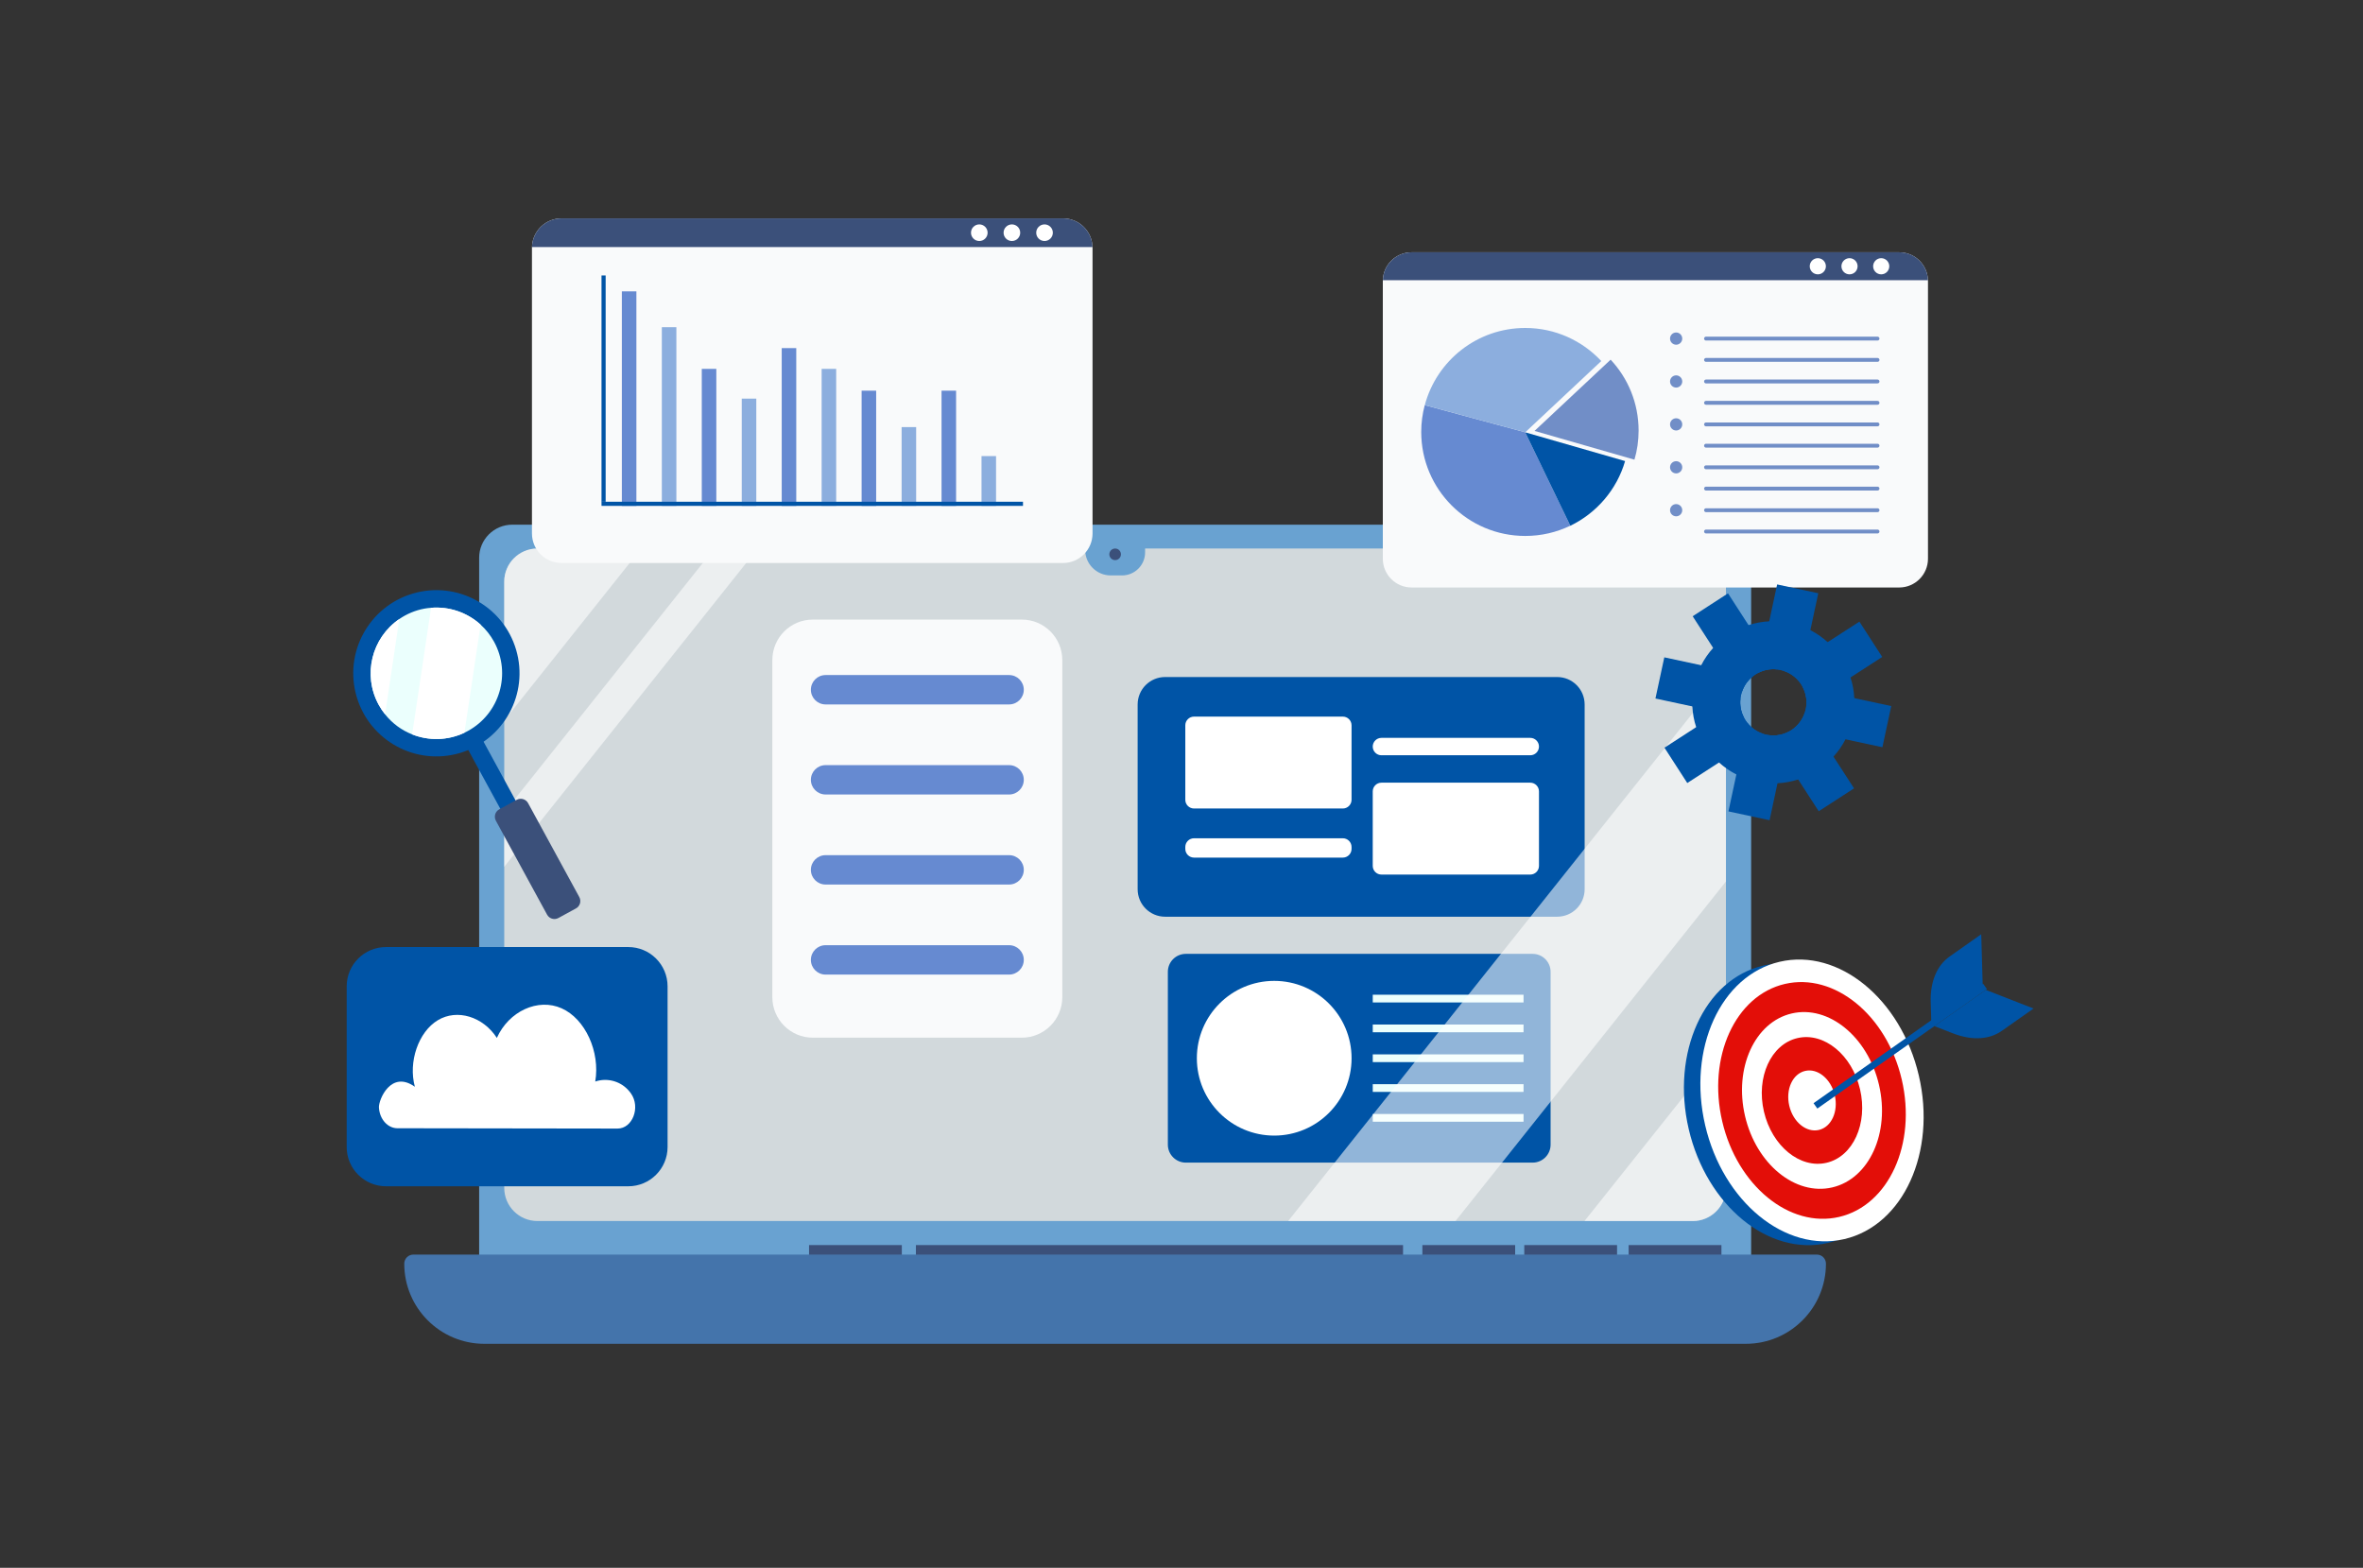 <svg width="422" height="280" viewBox="0 0 422 280" fill="none" xmlns="http://www.w3.org/2000/svg">
<rect x="0" y="0" width="422" height="280" fill="#333333" stroke="none"/>
<g clip-path="url(#clip0_18103_18319)">
<path d="M85.57 225.259V99.628C85.57 96.355 88.222 93.704 91.494 93.704H306.807C310.08 93.704 312.731 96.355 312.731 99.628V225.259C312.731 228.532 310.08 231.183 306.807 231.183H91.487C88.222 231.183 85.57 228.532 85.57 225.259Z" fill="#69A2D1"/>
<path d="M308.229 103.88V212.155C308.229 215.421 305.578 218.072 302.312 218.072H95.975C92.702 218.072 90.051 215.421 90.051 212.155V103.88C90.051 100.615 92.702 97.963 95.975 97.963H302.312C305.578 97.963 308.229 100.615 308.229 103.88Z" fill="#D2D9DC"/>
<path d="M193.797 98.205V95.865H204.499V98.654C204.499 100.926 202.655 102.769 200.384 102.769H198.361C195.841 102.769 193.797 100.725 193.797 98.205Z" fill="#69A2D1"/>
<path d="M199.149 100.035C199.721 100.035 200.185 99.571 200.185 98.999C200.185 98.427 199.721 97.964 199.149 97.964C198.577 97.964 198.113 98.427 198.113 98.999C198.113 99.571 198.577 100.035 199.149 100.035Z" fill="#3B507A"/>
<path d="M137.93 178.089V117.89C137.93 113.892 141.168 110.654 145.165 110.654H182.477C186.474 110.654 189.712 113.892 189.712 117.89V178.089C189.712 182.086 186.474 185.325 182.477 185.325H145.165C141.168 185.331 137.93 182.086 137.93 178.089Z" fill="#F9FAFB"/>
<path d="M144.812 123.185C144.812 121.735 145.986 120.562 147.436 120.562H180.211C181.661 120.562 182.835 121.735 182.835 123.185C182.835 124.635 181.661 125.809 180.211 125.809H147.436C145.986 125.809 144.812 124.635 144.812 123.185Z" fill="#668AD1"/>
<path d="M144.812 139.272C144.812 137.822 145.986 136.649 147.436 136.649H180.211C181.661 136.649 182.835 137.822 182.835 139.272C182.835 140.722 181.661 141.896 180.211 141.896H147.436C145.986 141.889 144.812 140.715 144.812 139.272Z" fill="#668AD1"/>
<path d="M144.812 155.353C144.812 153.903 145.986 152.729 147.436 152.729H180.211C181.661 152.729 182.835 153.903 182.835 155.353C182.835 156.802 181.661 157.976 180.211 157.976H147.436C145.986 157.976 144.812 156.802 144.812 155.353Z" fill="#668AD1"/>
<path d="M144.812 171.433C144.812 169.983 145.986 168.809 147.436 168.809H180.211C181.661 168.809 182.835 169.983 182.835 171.433C182.835 172.883 181.661 174.057 180.211 174.057H147.436C145.986 174.057 144.812 172.883 144.812 171.433Z" fill="#668AD1"/>
<path d="M208.562 204.429V173.566C208.562 171.792 209.999 170.356 211.773 170.356H273.705C275.48 170.356 276.916 171.792 276.916 173.566V204.429C276.916 206.203 275.48 207.64 273.705 207.64H211.773C210.006 207.64 208.562 206.197 208.562 204.429Z" fill="#0054A6"/>
<path d="M213.742 188.998C213.742 181.368 219.929 175.182 227.558 175.182C235.187 175.182 241.373 181.368 241.373 188.998C241.373 196.627 235.187 202.813 227.558 202.813C219.929 202.813 213.742 196.627 213.742 188.998Z" fill="white"/>
<path d="M272.083 177.654H245.156V179.035H272.083V177.654Z" fill="#EBFFFD"/>
<path d="M272.083 182.977H245.156V184.358H272.083V182.977Z" fill="#EBFFFD"/>
<path d="M272.083 188.307H245.156V189.688H272.083V188.307Z" fill="#EBFFFD"/>
<path d="M272.083 193.631H245.156V195.011H272.083V193.631Z" fill="#EBFFFD"/>
<path d="M272.083 198.954H245.156V200.335H272.083V198.954Z" fill="#EBFFFD"/>
<path d="M203.168 158.812V125.823C203.168 123.109 205.364 120.914 208.077 120.914H278.087C280.801 120.914 282.996 123.109 282.996 125.823V158.812C282.996 161.525 280.801 163.721 278.087 163.721H208.077C205.364 163.721 203.168 161.525 203.168 158.812Z" fill="#0054A6"/>
<path d="M211.68 142.842V129.537C211.68 128.681 212.377 127.984 213.233 127.984H239.815C240.671 127.984 241.368 128.681 241.368 129.537V142.842C241.368 143.698 240.671 144.395 239.815 144.395H213.233C212.377 144.395 211.68 143.698 211.68 142.842Z" fill="white"/>
<path d="M211.68 151.611V151.265C211.68 150.409 212.377 149.712 213.233 149.712H239.815C240.671 149.712 241.368 150.409 241.368 151.265V151.611C241.368 152.467 240.671 153.164 239.815 153.164H213.233C212.377 153.164 211.68 152.467 211.68 151.611Z" fill="white"/>
<path d="M245.152 154.641V141.337C245.152 140.481 245.85 139.783 246.706 139.783H273.288C274.144 139.783 274.841 140.481 274.841 141.337V154.641C274.841 155.498 274.144 156.195 273.288 156.195H246.706C245.85 156.195 245.152 155.504 245.152 154.641Z" fill="white"/>
<path d="M245.152 133.335C245.152 132.479 245.85 131.781 246.706 131.781H273.288C274.144 131.781 274.841 132.479 274.841 133.335C274.841 134.191 274.144 134.888 273.288 134.888H246.706C245.85 134.888 245.152 134.191 245.152 133.335Z" fill="white"/>
<g opacity="0.569">
<path d="M308.232 186.353V212.155C308.232 215.42 305.581 218.072 302.315 218.072H282.969L308.232 186.353Z" fill="white"/>
<path d="M308.232 119.898V157.431L259.936 218.072H230.047L308.232 119.898Z" fill="white"/>
<path d="M114.513 97.963L90.051 128.681V103.88C90.051 100.614 92.702 97.963 95.975 97.963H114.513Z" fill="white"/>
<path d="M135.323 97.963L90.051 154.807V145.072L127.569 97.963H135.323Z" fill="white"/>
</g>
<path d="M250.565 222.366H163.57V232.032H250.565V222.366Z" fill="#3B507A"/>
<path d="M270.586 222.366H254.016V232.032H270.586V222.366Z" fill="#3B507A"/>
<path d="M288.785 222.366H272.215V232.032H288.785V222.366Z" fill="#3B507A"/>
<path d="M307.426 222.366H290.855V232.032H307.426V222.366Z" fill="#3B507A"/>
<path d="M161.055 222.366H144.484V232.032H161.055V222.366Z" fill="#3B507A"/>
<path d="M72.195 225.687C72.195 224.79 72.92 224.065 73.818 224.065H324.467C325.365 224.065 326.09 224.79 326.09 225.687C326.09 233.593 319.682 240 311.777 240H86.508C78.603 240 72.195 233.593 72.195 225.687Z" fill="#4474AB"/>
<path d="M82.912 126.145L80.184 127.632L93.072 151.276L95.8 149.788L82.912 126.145Z" fill="#0054A6"/>
<path d="M97.7 163.351L88.558 146.581C88.164 145.855 88.428 144.942 89.154 144.549L92.28 142.844C93.006 142.45 93.919 142.714 94.312 143.44L103.454 160.21C103.848 160.936 103.584 161.849 102.858 162.242L99.733 163.947C99.002 164.35 98.094 164.077 97.7 163.351Z" fill="#3B507A"/>
<path d="M82.127 134.485C89.991 132.169 94.489 123.916 92.173 116.051C89.857 108.187 81.604 103.689 73.74 106.005C65.875 108.321 61.377 116.574 63.694 124.438C66.01 132.303 74.262 136.801 82.127 134.485Z" fill="#0054A6"/>
<path d="M88.24 114.625C91.342 120.319 89.244 127.444 83.552 130.552C83.354 130.661 83.147 130.765 82.945 130.861C79.905 132.296 76.536 132.316 73.603 131.157C71.739 130.425 70.065 129.212 68.77 127.578C68.343 127.056 67.957 126.479 67.625 125.864C64.712 120.518 66.387 113.914 71.315 110.555C71.631 110.333 71.972 110.124 72.313 109.937C73.801 109.125 75.393 108.663 76.978 108.549C80.191 108.287 83.416 109.367 85.825 111.558C86.776 112.415 87.598 113.447 88.24 114.625Z" fill="#EBFFFD"/>
<path d="M71.315 110.555L68.777 127.576C68.35 127.054 67.964 126.477 67.632 125.862C64.712 120.518 66.388 113.914 71.315 110.555Z" fill="white"/>
<path d="M85.832 111.563L82.943 130.861C79.903 132.296 76.534 132.316 73.602 131.157L76.985 108.554C80.195 108.285 83.421 109.365 85.832 111.563Z" fill="white"/>
<path d="M344.312 50.199V99.786C344.312 102.616 342.012 104.923 339.175 104.923H252.097C249.252 104.923 246.953 102.623 246.953 99.786V50.199C246.953 50.15 246.953 50.095 246.96 50.047C247.029 47.285 249.301 45.062 252.097 45.062H339.175C341.957 45.062 344.229 47.285 344.305 50.047C344.312 50.095 344.312 50.15 344.312 50.199Z" fill="#F9FAFB"/>
<path d="M287.635 64.235L274.047 76.96L291.888 82.096C292.378 80.453 292.633 78.699 292.633 76.904C292.633 72.009 290.742 67.549 287.635 64.235Z" fill="#718EC7"/>
<path d="M254.441 72.354C254.033 73.887 253.812 75.489 253.812 77.146C253.812 87.399 262.125 95.719 272.385 95.719C275.271 95.719 277.992 95.063 280.436 93.889L272.378 77.201L254.441 72.354Z" fill="#668AD1"/>
<path d="M280.436 93.896H280.443C285.138 91.624 288.749 87.434 290.22 82.345L272.379 77.208L280.436 93.896Z" fill="#0054A6"/>
<path d="M285.968 64.483C282.578 60.852 277.751 58.573 272.394 58.573C263.791 58.573 256.562 64.414 254.449 72.354L272.387 77.208L285.968 64.483Z" fill="#8CAEDE"/>
<path d="M299.337 61.563C299.939 61.563 300.428 61.075 300.428 60.472C300.428 59.87 299.939 59.381 299.337 59.381C298.735 59.381 298.246 59.87 298.246 60.472C298.246 61.075 298.735 61.563 299.337 61.563Z" fill="#718EC7"/>
<path d="M304.672 60.472H335.3" stroke="#718EC7" stroke-width="0.69" stroke-miterlimit="10" stroke-linecap="round" stroke-linejoin="round"/>
<path d="M304.672 64.276H335.3" stroke="#718EC7" stroke-width="0.69" stroke-miterlimit="10" stroke-linecap="round" stroke-linejoin="round"/>
<path d="M299.337 69.22C299.939 69.22 300.428 68.731 300.428 68.129C300.428 67.527 299.939 67.038 299.337 67.038C298.735 67.038 298.246 67.527 298.246 68.129C298.246 68.731 298.735 69.22 299.337 69.22Z" fill="#718EC7"/>
<path d="M304.672 68.129H335.3" stroke="#718EC7" stroke-width="0.69" stroke-miterlimit="10" stroke-linecap="round" stroke-linejoin="round"/>
<path d="M304.672 71.941H335.3" stroke="#718EC7" stroke-width="0.69" stroke-miterlimit="10" stroke-linecap="round" stroke-linejoin="round"/>
<path d="M299.337 76.884C299.939 76.884 300.428 76.395 300.428 75.793C300.428 75.19 299.939 74.702 299.337 74.702C298.735 74.702 298.246 75.19 298.246 75.793C298.246 76.395 298.735 76.884 299.337 76.884Z" fill="#718EC7"/>
<path d="M304.672 75.793H335.3" stroke="#718EC7" stroke-width="0.69" stroke-miterlimit="10" stroke-linecap="round" stroke-linejoin="round"/>
<path d="M304.672 79.597H335.3" stroke="#718EC7" stroke-width="0.69" stroke-miterlimit="10" stroke-linecap="round" stroke-linejoin="round"/>
<path d="M299.337 84.547C299.939 84.547 300.428 84.059 300.428 83.457C300.428 82.854 299.939 82.366 299.337 82.366C298.735 82.366 298.246 82.854 298.246 83.457C298.246 84.059 298.735 84.547 299.337 84.547Z" fill="#718EC7"/>
<path d="M304.672 83.457H335.3" stroke="#718EC7" stroke-width="0.69" stroke-miterlimit="10" stroke-linecap="round" stroke-linejoin="round"/>
<path d="M304.672 87.261H335.3" stroke="#718EC7" stroke-width="0.69" stroke-miterlimit="10" stroke-linecap="round" stroke-linejoin="round"/>
<path d="M299.337 92.212C299.939 92.212 300.428 91.723 300.428 91.121C300.428 90.518 299.939 90.03 299.337 90.03C298.735 90.03 298.246 90.518 298.246 91.121C298.246 91.723 298.735 92.212 299.337 92.212Z" fill="#718EC7"/>
<path d="M304.672 91.121H335.3" stroke="#718EC7" stroke-width="0.69" stroke-miterlimit="10" stroke-linecap="round" stroke-linejoin="round"/>
<path d="M304.672 94.925H335.3" stroke="#718EC7" stroke-width="0.69" stroke-miterlimit="10" stroke-linecap="round" stroke-linejoin="round"/>
<path d="M344.303 50.047H246.965C247.034 47.285 249.305 45.062 252.102 45.062H339.18C341.955 45.062 344.227 47.285 344.303 50.047Z" fill="#3B507A"/>
<path d="M324.638 48.997C325.435 48.997 326.081 48.351 326.081 47.554C326.081 46.757 325.435 46.111 324.638 46.111C323.841 46.111 323.195 46.757 323.195 47.554C323.195 48.351 323.841 48.997 324.638 48.997Z" fill="white"/>
<path d="M330.299 48.997C331.095 48.997 331.742 48.351 331.742 47.554C331.742 46.757 331.095 46.111 330.299 46.111C329.502 46.111 328.855 46.757 328.855 47.554C328.855 48.351 329.502 48.997 330.299 48.997Z" fill="white"/>
<path d="M335.959 48.997C336.756 48.997 337.402 48.351 337.402 47.554C337.402 46.757 336.756 46.111 335.959 46.111C335.162 46.111 334.516 46.757 334.516 47.554C334.516 48.351 335.162 48.997 335.959 48.997Z" fill="white"/>
<path d="M195.113 44.282V95.271C195.113 98.184 192.745 100.552 189.832 100.552H100.289C97.368 100.552 95 98.184 95 95.271V44.282C95 44.227 95 44.178 95.007 44.123C95.083 41.285 97.416 39 100.289 39H189.832C192.697 39 195.031 41.285 195.106 44.123C195.113 44.178 195.113 44.227 195.113 44.282Z" fill="#F9FAFB"/>
<path d="M195.107 44.123H95.008C95.084 41.285 97.417 39 100.29 39H189.832C192.698 39 195.031 41.285 195.107 44.123Z" fill="#3B507A"/>
<path d="M174.891 43.046C175.711 43.046 176.375 42.381 176.375 41.562C176.375 40.742 175.711 40.077 174.891 40.077C174.071 40.077 173.406 40.742 173.406 41.562C173.406 42.381 174.071 43.046 174.891 43.046Z" fill="white"/>
<path d="M180.711 43.046C181.531 43.046 182.195 42.381 182.195 41.562C182.195 40.742 181.531 40.077 180.711 40.077C179.891 40.077 179.227 40.742 179.227 41.562C179.227 42.381 179.891 43.046 180.711 43.046Z" fill="white"/>
<path d="M186.539 43.046C187.359 43.046 188.024 42.381 188.024 41.562C188.024 40.742 187.359 40.077 186.539 40.077C185.719 40.077 185.055 40.742 185.055 41.562C185.055 42.381 185.719 43.046 186.539 43.046Z" fill="white"/>
<path d="M113.651 52.036H111.055V90.355H113.651V52.036Z" fill="#668AD1"/>
<path d="M120.791 58.436H118.195V90.355H120.791V58.436Z" fill="#8CAEDE"/>
<path d="M127.924 65.879H125.328V90.348H127.924V65.879Z" fill="#668AD1"/>
<path d="M135.065 71.195H132.469V90.355H135.065V71.195Z" fill="#8CAEDE"/>
<path d="M142.202 62.171H139.605V90.355H142.202V62.171Z" fill="#668AD1"/>
<path d="M149.33 65.879H146.734V90.348H149.33V65.879Z" fill="#8CAEDE"/>
<path d="M156.471 69.773H153.875V90.355H156.471V69.773Z" fill="#668AD1"/>
<path d="M163.612 76.277H161.016V90.348H163.612V76.277Z" fill="#8CAEDE"/>
<path d="M170.744 69.773H168.148V90.355H170.744V69.773Z" fill="#668AD1"/>
<path d="M177.881 81.455H175.285V90.355H177.881V81.455Z" fill="#8CAEDE"/>
<path d="M108.161 49.198H107.422V89.616H108.161V49.198Z" fill="#0054A6"/>
<path d="M182.693 89.608H107.422V90.347H182.693V89.608Z" fill="#0054A6"/>
<path d="M61.914 204.85V176.155C61.914 172.282 65.056 169.141 68.929 169.141H112.205C116.079 169.141 119.22 172.282 119.22 176.155V204.85C119.22 208.723 116.079 211.865 112.205 211.865H68.929C65.056 211.858 61.914 208.723 61.914 204.85Z" fill="#0054A6"/>
<path d="M106.304 193.161C107.208 187.831 104.509 181.948 100.29 180.077C96.078 178.206 90.879 180.588 88.732 185.366C86.274 181.569 81.641 180.126 78.182 182.211C74.723 184.296 72.88 189.654 74.088 194.093C69.842 191.055 67.598 196.385 67.674 197.801C67.791 199.893 69.241 201.495 70.967 201.501C78.679 201.515 101.257 201.55 110.288 201.557C112.953 201.557 114.416 197.773 112.697 195.308C112.538 195.073 112.359 194.859 112.172 194.659C110.626 192.981 108.271 192.484 106.304 193.161Z" fill="white"/>
<path d="M331.148 124.683C331.093 123.413 330.858 122.17 330.471 120.989C329.684 118.559 328.276 116.377 326.384 114.679C325.466 113.836 324.43 113.118 323.298 112.538C322.193 111.972 320.998 111.537 319.728 111.268C318.458 110.999 317.187 110.895 315.951 110.964C314.681 111.026 313.438 111.261 312.258 111.648C309.834 112.428 307.652 113.836 305.947 115.721C305.111 116.64 304.387 117.675 303.813 118.814C303.24 119.919 302.805 121.114 302.536 122.391C302.26 123.668 302.163 124.932 302.232 126.168C302.295 127.438 302.522 128.681 302.916 129.861C303.689 132.285 305.098 134.46 306.989 136.172C307.915 137.007 308.95 137.732 310.083 138.312C311.187 138.878 312.389 139.313 313.652 139.583C314.93 139.859 316.193 139.956 317.429 139.887C318.699 139.824 319.942 139.59 321.13 139.21C323.553 138.43 325.742 137.014 327.44 135.123C328.283 134.204 329.001 133.169 329.581 132.036C330.147 130.932 330.582 129.737 330.851 128.467C331.127 127.196 331.224 125.926 331.148 124.683ZM315.454 131.222C315.261 131.18 315.075 131.132 314.895 131.07C313.749 130.711 312.775 130.006 312.064 129.116C311.823 128.812 311.615 128.494 311.436 128.149C310.904 127.141 310.67 125.967 310.815 124.759C310.828 124.573 310.863 124.379 310.904 124.193C310.946 124 310.994 123.813 311.056 123.634C311.415 122.481 312.119 121.507 313.017 120.796C313.314 120.554 313.638 120.347 313.977 120.175C314.992 119.643 316.165 119.415 317.367 119.553C317.56 119.567 317.747 119.601 317.933 119.643C318.119 119.684 318.313 119.733 318.485 119.795C319.645 120.161 320.619 120.851 321.323 121.749C321.565 122.046 321.772 122.37 321.944 122.708C322.476 123.723 322.711 124.897 322.573 126.099C322.559 126.292 322.524 126.478 322.483 126.672C322.441 126.858 322.393 127.051 322.331 127.224C321.965 128.384 321.275 129.357 320.377 130.062C320.073 130.303 319.756 130.51 319.41 130.69C318.402 131.215 317.229 131.456 316.027 131.311C315.834 131.297 315.648 131.263 315.454 131.222Z" fill="#0054A6"/>
<path d="M324.721 105.952L321.331 121.749C320.626 120.851 319.653 120.154 318.493 119.795C318.32 119.733 318.127 119.684 317.941 119.643C317.754 119.602 317.568 119.567 317.374 119.553C316.173 119.408 314.999 119.643 313.984 120.175L317.374 104.377L324.721 105.952Z" fill="#0054A6"/>
<path d="M319.412 130.69L316.022 146.487L308.676 144.913L312.066 129.116C312.777 130.006 313.75 130.711 314.897 131.07C315.076 131.139 315.263 131.18 315.456 131.222C315.649 131.263 315.836 131.298 316.029 131.311C317.23 131.456 318.404 131.215 319.412 130.69Z" fill="#0054A6"/>
<path d="M310.816 124.752C310.671 125.96 310.906 127.134 311.438 128.142L295.641 124.752L297.222 117.399L313.026 120.789C312.128 121.5 311.424 122.474 311.065 123.627C310.996 123.806 310.955 123.993 310.913 124.186C310.865 124.372 310.83 124.566 310.816 124.752Z" fill="#0054A6"/>
<path d="M337.753 126.099L336.172 133.452L320.375 130.062C321.273 129.357 321.97 128.384 322.329 127.224C322.391 127.051 322.439 126.858 322.481 126.672C322.522 126.478 322.557 126.292 322.571 126.099C322.716 124.897 322.474 123.723 321.942 122.708L337.753 126.099Z" fill="#0054A6"/>
<path d="M317.375 119.553C316.174 119.408 315 119.643 313.985 120.174C313.647 120.347 313.315 120.554 313.025 120.796C312.128 121.507 311.424 122.481 311.065 123.634L308.62 119.85L305.955 115.728L302.289 110.06L308.6 105.972L312.266 111.648L314.931 115.769L317.375 119.553Z" fill="#0054A6"/>
<path d="M331.109 140.798L324.799 144.885L318.468 135.095L316.023 131.318C317.225 131.463 318.399 131.222 319.407 130.697C319.752 130.524 320.076 130.317 320.373 130.069C321.271 129.364 321.968 128.391 322.327 127.231L324.771 131.015L331.109 140.798Z" fill="#0054A6"/>
<path d="M314.898 131.07L311.121 133.514L306.992 136.179L301.324 139.845L297.25 133.535L302.918 129.868L307.04 127.203L310.824 124.759C310.679 125.967 310.914 127.141 311.445 128.149C311.618 128.494 311.825 128.819 312.074 129.116C312.771 130.006 313.745 130.711 314.898 131.07Z" fill="#0054A6"/>
<path d="M336.139 117.33L322.572 126.099C322.717 124.897 322.475 123.724 321.943 122.709C321.771 122.37 321.564 122.046 321.322 121.749C320.618 120.851 319.644 120.154 318.484 119.795L322.268 117.351L326.39 114.686L332.065 111.02L336.139 117.33Z" fill="#0054A6"/>
<path d="M326.444 221.98C336.979 219.52 342.93 206.439 339.736 192.763C336.543 179.087 325.414 169.995 314.879 172.455C304.345 174.915 298.394 187.996 301.587 201.672C304.781 215.348 315.91 224.44 326.444 221.98Z" fill="#0054A6"/>
<path d="M329.382 221.295C339.916 218.835 345.867 205.754 342.674 192.078C339.48 178.402 328.351 169.31 317.817 171.77C307.282 174.23 301.331 187.311 304.525 200.987C307.718 214.663 318.847 223.755 329.382 221.295Z" fill="white"/>
<path d="M328.455 217.337C337.308 215.269 342.309 204.28 339.626 192.791C336.943 181.302 327.592 173.664 318.74 175.732C309.887 177.799 304.886 188.788 307.569 200.277C310.252 211.766 319.603 219.404 328.455 217.337Z" fill="#E30E08"/>
<path d="M327.226 212.064C333.832 210.522 337.564 202.317 335.561 193.74C333.558 185.162 326.579 179.459 319.973 181.002C313.367 182.544 309.636 190.748 311.639 199.326C313.642 207.904 320.621 213.607 327.226 212.064Z" fill="white"/>
<path d="M326.197 207.668C330.935 206.562 333.612 200.68 332.176 194.531C330.74 188.381 325.735 184.294 320.997 185.4C316.259 186.506 313.582 192.388 315.018 198.537C316.454 204.687 321.459 208.775 326.197 207.668Z" fill="#E30E08"/>
<path d="M322.369 191.263C324.611 190.739 326.981 192.675 327.661 195.586C328.341 198.497 327.074 201.281 324.831 201.805C322.589 202.329 320.219 200.393 319.539 197.482C318.859 194.571 320.126 191.787 322.369 191.263Z" fill="white"/>
<path d="M363.163 180.118L357.494 184.109C355.244 185.697 352.116 185.856 348.767 184.551L345.453 183.26L354.636 176.791L363.163 180.118Z" fill="#0054A6"/>
<path d="M353.822 166.855L348.154 170.846C345.903 172.434 344.702 175.327 344.798 178.917L344.902 182.473L354.085 176.003L353.822 166.855Z" fill="#0054A6"/>
<path d="M354.162 175.689L323.875 197.025L324.551 197.985L354.838 176.649L354.162 175.689Z" fill="#0054A6"/>
</g>
<defs>
<clipPath id="clip0_18103_18319">
<rect width="421" height="280" fill="white" transform="translate(0.5)"/>
</clipPath>
</defs>
</svg>
